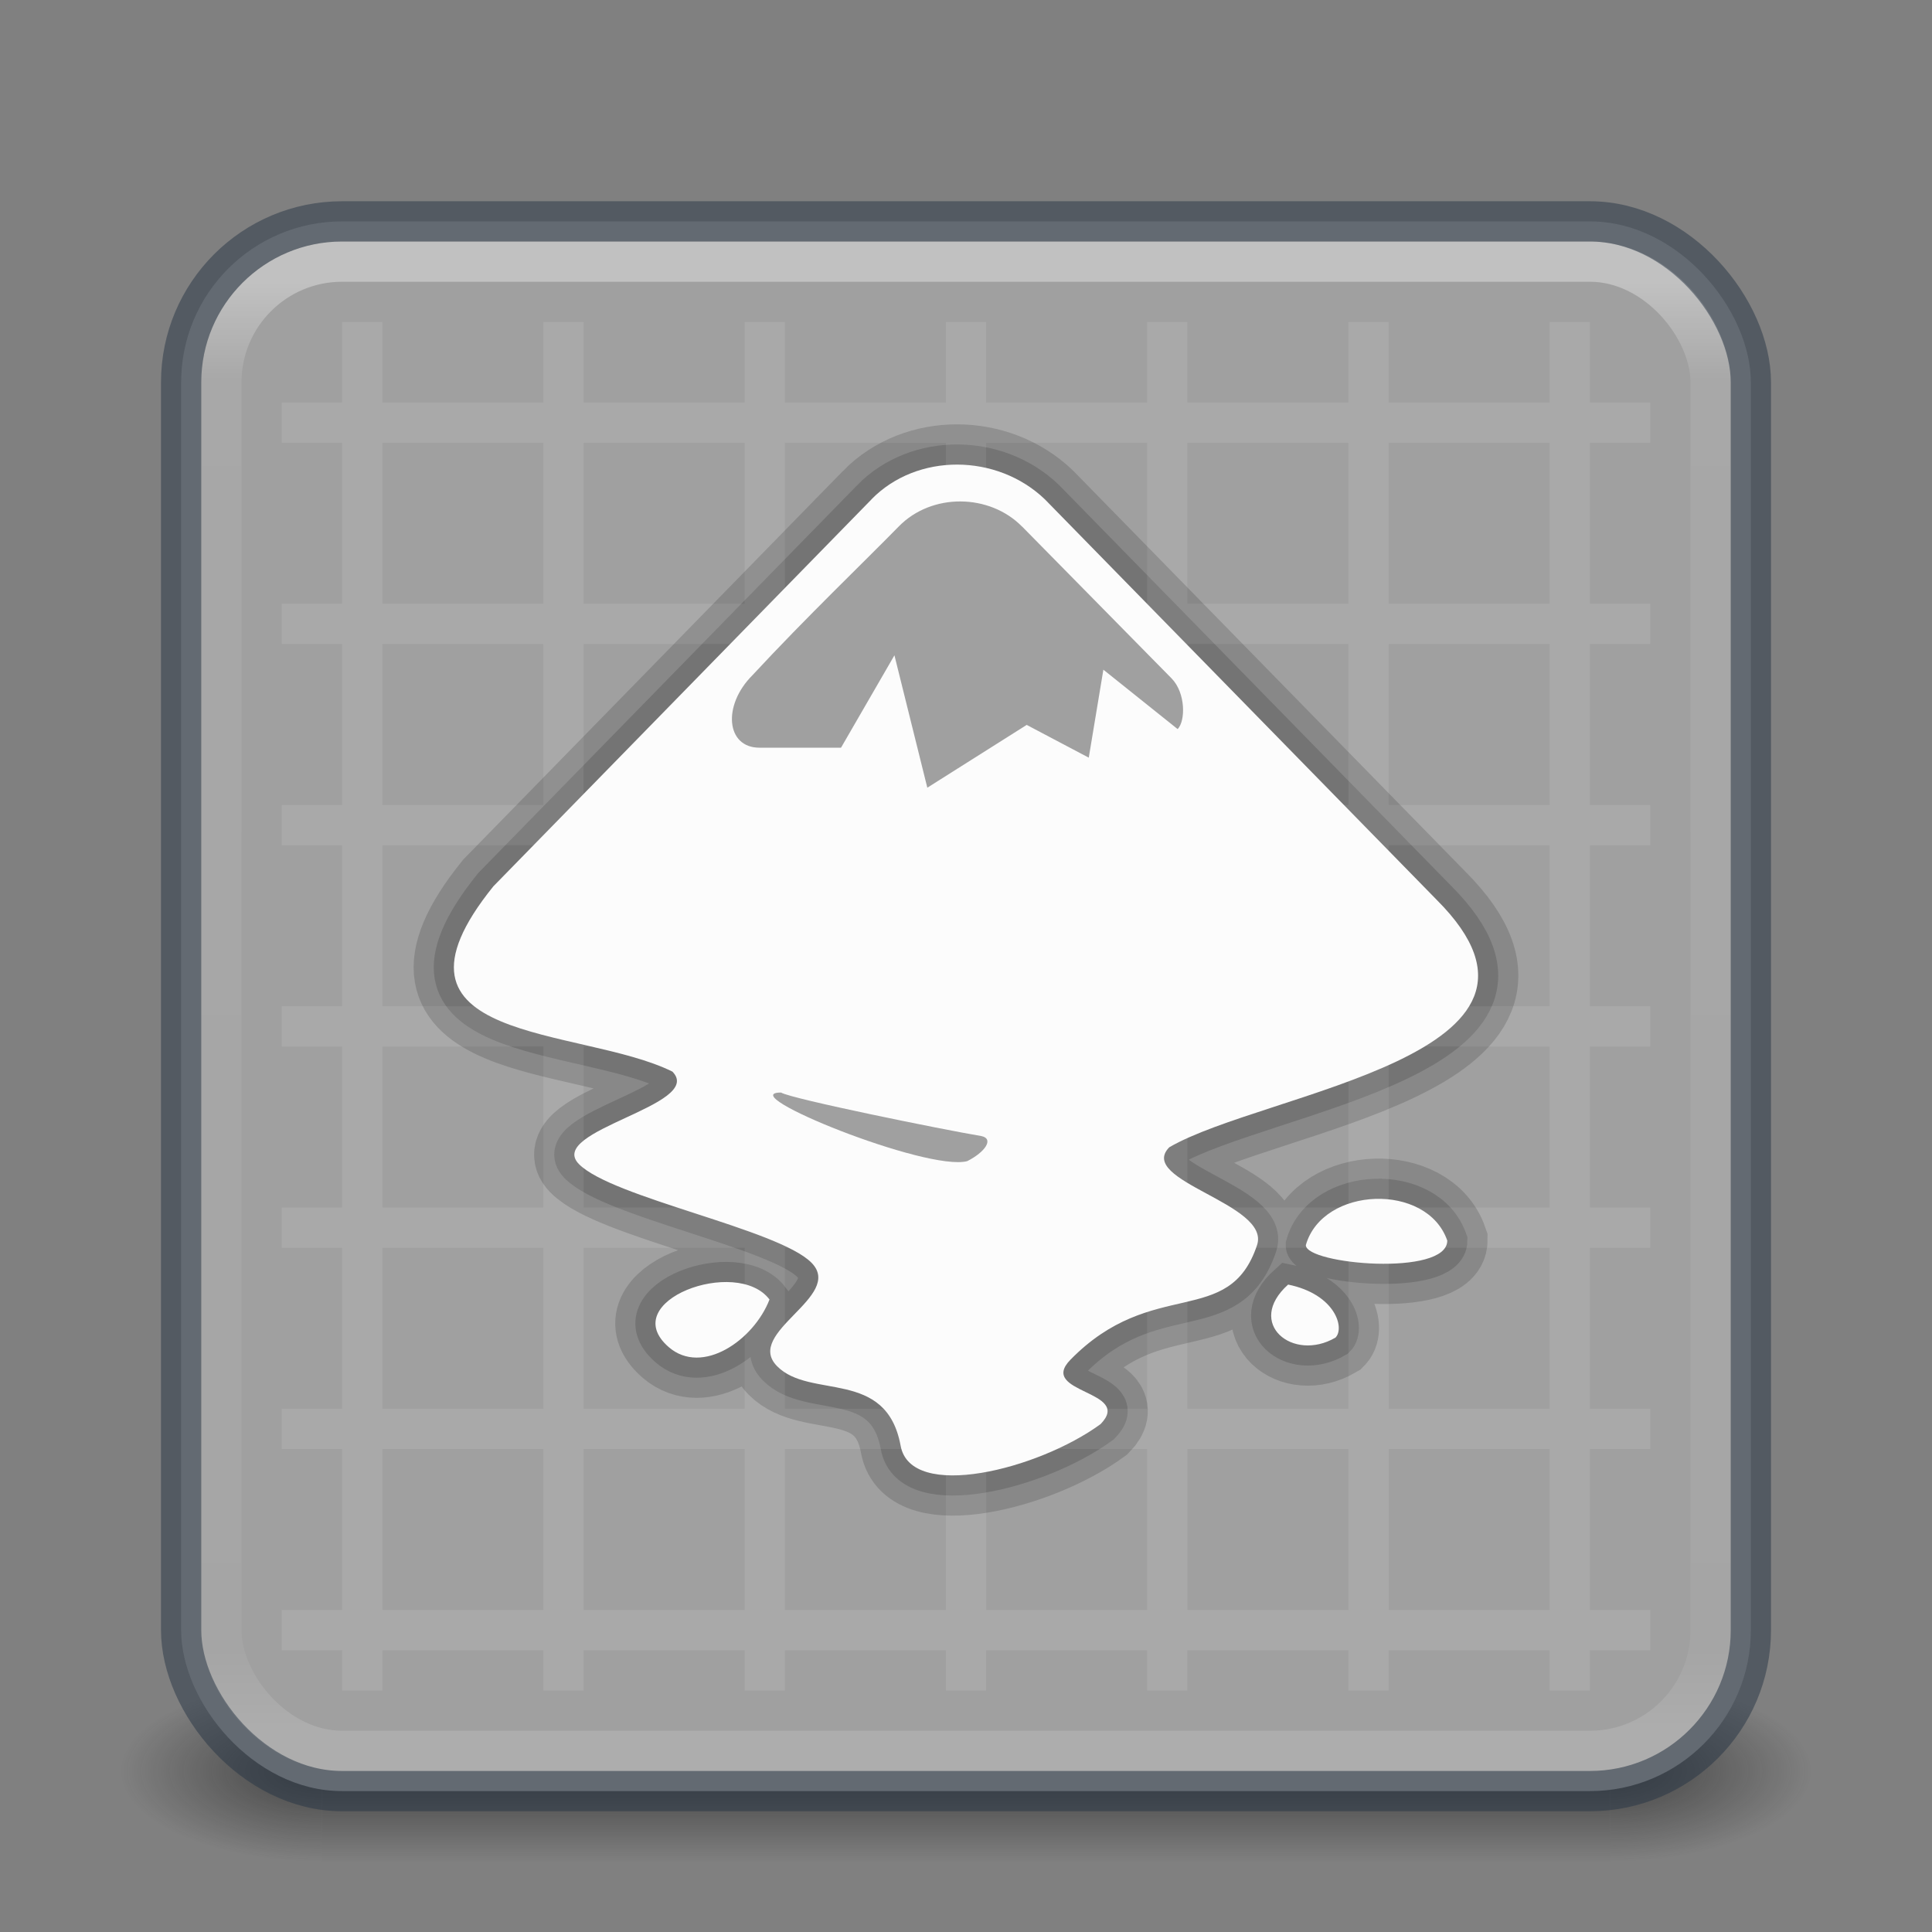 <?xml version="1.0" encoding="UTF-8" standalone="no"?>
<svg
   xmlns:dc="http://purl.org/dc/elements/1.1/"
   xmlns:cc="http://creativecommons.org/ns#"
   xmlns:rdf="http://www.w3.org/1999/02/22-rdf-syntax-ns#"
   xmlns:svg="http://www.w3.org/2000/svg"
   xmlns="http://www.w3.org/2000/svg"
   xmlns:xlink="http://www.w3.org/1999/xlink"
   xmlns:sodipodi="http://sodipodi.sourceforge.net/DTD/sodipodi-0.dtd"
   xmlns:inkscape="http://www.inkscape.org/namespaces/inkscape"
   version="1.1"
   width="48"
   height="48"
   id="svg6649"
   sodipodi:docname="48.svg"
   inkscape:version="1.0.1 (3bc2e813f5, 2020-09-07)">
  <rect width="100%" height="100%" fill="#808080" stroke="none"/>
  <sodipodi:namedview
     pagecolor="#ffffff"
     bordercolor="#666666"
     borderopacity="1"
     objecttolerance="10"
     gridtolerance="10"
     guidetolerance="10"
     inkscape:pageopacity="0"
     inkscape:pageshadow="2"
     inkscape:window-width="1920"
     inkscape:window-height="2097"
     id="namedview35"
     showgrid="true"
     inkscape:zoom="20.729614"
     inkscape:cx="16.335457"
     inkscape:cy="22.722963"
     inkscape:window-x="3840"
     inkscape:window-y="30"
     inkscape:window-maximized="0"
     inkscape:current-layer="g4173"
     inkscape:document-rotation="0">
    <inkscape:grid
       type="xygrid"
       id="grid855"
       empspacing="4" />
    <inkscape:grid
       type="xygrid"
       id="grid857"
       empspacing="2"
       spacingy="0.5"
       spacingx="0.5"
       dotted="true" />
  </sodipodi:namedview>
  <defs
     id="defs6651">
    <linearGradient
       id="linearGradient1201">
      <stop
         id="stop1193"
         style="stop-color:#ffffff;stop-opacity:1"
         offset="0" />
      <stop
         id="stop1195"
         style="stop-color:#ffffff;stop-opacity:0.235"
         offset="0.068" />
      <stop
         id="stop1197"
         style="stop-color:#ffffff;stop-opacity:0.157"
         offset="0.947" />
      <stop
         id="stop1199"
         style="stop-color:#ffffff;stop-opacity:0.392"
         offset="1" />
    </linearGradient>
    <linearGradient
       id="linearGradient854">
      <stop
         style="stop-color:#667885;stop-opacity:1"
         offset="0"
         id="stop850" />
      <stop
         style="stop-color:#485a6c;stop-opacity:1"
         offset="1"
         id="stop852" />
    </linearGradient>
    <linearGradient
       id="linearGradient3688-166-749">
      <stop
         id="stop2883"
         style="stop-color:#181818;stop-opacity:1"
         offset="0" />
      <stop
         id="stop2885"
         style="stop-color:#181818;stop-opacity:0"
         offset="1" />
    </linearGradient>
    <linearGradient
       id="linearGradient3702-501-757">
      <stop
         id="stop2895"
         style="stop-color:#181818;stop-opacity:0"
         offset="0" />
      <stop
         id="stop2897"
         style="stop-color:#181818;stop-opacity:1"
         offset="0.5" />
      <stop
         id="stop2899"
         style="stop-color:#181818;stop-opacity:0"
         offset="1" />
    </linearGradient>
    <radialGradient
       cx="4.993"
       cy="43.5"
       r="2.5"
       fx="4.993"
       fy="43.5"
       id="radialGradient3013-6"
       xlink:href="#linearGradient3688-166-749"
       gradientUnits="userSpaceOnUse"
       gradientTransform="matrix(2.004,0,0,0.9,29.988,4.85)" />
    <radialGradient
       cx="4.993"
       cy="43.5"
       r="2.5"
       fx="4.993"
       fy="43.5"
       id="radialGradient3015-1"
       xlink:href="#linearGradient3688-166-749"
       gradientUnits="userSpaceOnUse"
       gradientTransform="matrix(2.004,0,0,0.9,-18.012,-83.15)" />
    <linearGradient
       xlink:href="#radialGradient3045"
       id="linearGradient856-2"
       x1="23.528"
       y1="6.083"
       x2="23.528"
       y2="44.233"
       gradientUnits="userSpaceOnUse" />
    <linearGradient
       x1="39"
       y1="6"
       x2="39"
       y2="41.945"
       id="linearGradient3058-5"
       xlink:href="#linearGradient1201"
       gradientUnits="userSpaceOnUse"
       gradientTransform="translate(4e-6,1)" />
    <linearGradient
       xlink:href="#linearGradient3702-501-757"
       id="linearGradient1191"
       gradientUnits="userSpaceOnUse"
       x1="25.058"
       y1="47.028"
       x2="25.058"
       y2="39.999"
       gradientTransform="matrix(1.143,0,0,0.643,-3.429,16.036)" />
    <radialGradient
       id="radialGradient3045"
       gradientUnits="userSpaceOnUse"
       cy="8.45"
       cx="11.546"
       gradientTransform="matrix(1.9428e-8,2.337,-2.472,-4.3056e-8,44.89,-11.435)"
       r="20">
      <stop
         id="stop3750-6-3-7-0-5-3-5-7"
         stop-color="#a0a0a0"
         offset="0" />
      <stop
         id="stop3752-3-7-7-6-4-4-3-4"
         stop-color="#a0a0a0"
         offset=".262" />
      <stop
         id="stop3754-1-7-4-6-36-7-7-2-4"
         stop-color="#8e8e8e"
         offset=".705" />
      <stop
         id="stop3756-7-5-7-1-4-3-1-7"
         stop-color="#666"
         offset="1" />
    </radialGradient>
    <linearGradient
       id="linearGradient3037"
       y2="43"
       gradientUnits="userSpaceOnUse"
       x2="24"
       gradientTransform="translate(3.7e-6,1)"
       y1="5"
       x1="24">
      <stop
         id="stop3926-2-0"
         stop-color="#fff"
         offset="0" />
      <stop
         id="stop3928-2-0"
         stop-color="#fff"
         stop-opacity=".235"
         offset=".063" />
      <stop
         id="stop3930-6-1"
         stop-color="#fff"
         stop-opacity=".157"
         offset=".951" />
      <stop
         id="stop3932-1-6"
         stop-color="#fff"
         stop-opacity=".392"
         offset="1" />
    </linearGradient>
  </defs>
  <rect
     style="opacity:0.6;fill:url(#radialGradient3013-6);fill-opacity:1;stroke:none;stroke-width:0.863"
     id="rect2801-3-7"
     y="41.75"
     x="40"
     height="4.5"
     width="5" />
  <rect
     style="opacity:0.6;fill:url(#radialGradient3015-1);fill-opacity:1;stroke:none;stroke-width:0.863"
     id="rect3696-6-3"
     transform="scale(-1)"
     y="-46.25"
     x="-8"
     height="4.5"
     width="5" />
  <rect
     style="opacity:0.6;fill:url(#linearGradient1191);fill-opacity:1;stroke:none;stroke-width:0.863"
     id="rect3700-4-6"
     y="41.75"
     x="8"
     height="4.5"
     width="32" />
  <rect
     style="color:#000000;display:inline;overflow:visible;visibility:visible;opacity:1;fill:url(#linearGradient856-2);fill-opacity:1.0;fill-rule:nonzero;stroke:none;stroke-width:1;stroke-opacity:0.5;marker:none;enable-background:accumulate"
     id="rect5505-21-1"
     y="5.5"
     x="4.5"
     ry="4"
     rx="4"
     height="39"
     width="39" />
  <rect
     style="opacity:0.35;fill:none;stroke:url(#linearGradient3058-5);stroke-width:1;stroke-linecap:round;stroke-linejoin:round;stroke-miterlimit:4;stroke-dasharray:none;stroke-dashoffset:0;stroke-opacity:1"
     id="rect6741-2"
     y="6.5"
     x="5.5"
     ry="3"
     rx="3"
     height="37"
     width="37" />
  <rect
     style="color:#000000;display:inline;overflow:visible;visibility:visible;opacity:0.5;fill:none;fill-opacity:1;fill-rule:nonzero;stroke:#273445;stroke-width:1;stroke-opacity:1;marker:none;enable-background:accumulate"
     id="rect860"
     y="5.5"
     x="4.5"
     ry="4"
     rx="4"
     height="39"
     width="39" />
  <g
     id="g4173"
     transform="translate(-16.18,-33.631)">
    <g
       id="g979"
       transform="translate(16.18,-10.269)">
      <g
         id="g3829-3"
         style="opacity:0.15;fill:#a0a0a0;stroke:#000000"
         transform="translate(0,44)">
        <path
           d="m 21.653,12.306 -9.394,9.613 c -3.174,3.93 2.16,3.473 4.447,4.605 0.82,0.838 -3.144,1.457 -2.324,2.296 0.82,0.838 4.96,1.615 5.781,2.454 0.82,0.838 -1.679,1.728 -0.859,2.566 0.82,0.838 2.717,0.044 3.072,1.98 0.253,1.383 3.419,0.594 4.967,-0.538 0.82,-0.839 -1.569,-0.76 -0.749,-1.599 2.04,-2.086 3.939,-0.758 4.637,-2.848 0.345,-1.033 -3.003,-1.592 -2.181,-2.431 2.36,-1.378 10.517,-2.275 6.646,-6.146 l -9.737,-9.953 c -1.191,-1.143 -3.178,-1.156 -4.307,0 z m 10.79,18.529 c 0,0.477 3.514,0.789 3.514,-0.113 -0.501,-1.449 -3.098,-1.351 -3.514,0.113 z m -15.828,2.534 c 0.832,0.72 2.117,-0.179 2.503,-1.183 -0.806,-1.071 -3.824,0.038 -2.503,1.183 z m 15.388,-1.554 c -1.073,0.962 0.12,1.938 1.177,1.317 0.236,-0.239 -0.006,-1.078 -1.177,-1.317 z"
           id="path3831-6"
           inkscape:connector-curvature="0" />
        <path
           d="m 19.405,27.044 c 0.251,0.156 4.048,0.927 4.976,1.081 0.322,0.068 0.094,0.399 -0.35,0.623 -1,0.266 -5.85,-1.704 -4.626,-1.704 z"
           id="path3833-7"
           inkscape:connector-curvature="0" />
        <path
           d="m 25.392,12.98 3.716,3.775 c 0.352,0.36 0.348,1.058 0.15,1.259 l -1.845,-1.476 -0.363,2.186 -1.542,-0.814 -2.469,1.56 -0.817,-3.289 -1.327,2.295 h -2.028 c -0.827,0 -0.924,-1.049 -0.173,-1.8 1.312,-1.416 2.817,-2.859 3.635,-3.696 0.822,-0.841 2.255,-0.817 3.061,0 z"
           id="path3835-5"
           inkscape:connector-curvature="0" />
      </g>
      <path
         d="m 8.5,51.9 v 2 H 7 v 1 h 1.5 v 4 H 7 v 1 h 1.5 v 4 H 7 v 1 h 1.5 v 4 H 7 v 1 h 1.5 v 4 H 7 v 1 h 1.5 v 4 H 7 v 1 h 1.5 v 4 H 7 v 1 h 1.5 v 1 h 1 v -1 h 4 v 1 h 1 v -1 h 4 v 1 h 1 v -1 h 4 v 1 h 1 v -1 h 4 v 1 h 1 v -1 h 4 v 1 h 1 v -1 h 4 v 1 h 1 v -1 H 41 v -1 h -1.5 v -4 H 41 v -1 h -1.5 v -4 H 41 v -1 h -1.5 v -4 H 41 v -1 h -1.5 v -4 H 41 v -1 h -1.5 v -4 H 41 v -1 h -1.5 v -4 H 41 v -1 h -1.5 v -2 h -1 v 2 h -4 v -2 h -1 v 2 h -4 v -2 h -1 v 2 h -4 v -2 h -1 v 2 h -4 v -2 h -1 v 2 h -4 v -2 h -1 v 2 h -4 v -2 z m 1,3 h 4 v 4 h -4 z m 5,0 h 4 v 4 h -4 z m 5,0 h 4 v 4 h -4 z m 5,0 h 4 v 4 h -4 z m 5,0 h 4 v 4 h -4 z m 5,0 h 4 v 4 h -4 z m -25,5 h 4 v 4 h -4 z m 5,0 h 4 v 4 h -4 z m 5,0 h 4 v 4 h -4 z m 5,0 h 4 v 4 h -4 z m 5,0 h 4 v 4 h -4 z m 5,0 h 4 v 4 h -4 z m -25,5 h 4 v 4 h -4 z m 5,0 h 4 v 4 h -4 z m 5,0 h 4 v 4 h -4 z m 5,0 h 4 v 4 h -4 z m 5,0 h 4 v 4 h -4 z m 5,0 h 4 v 4 h -4 z m -25,5 h 4 v 4 h -4 z m 5,0 h 4 v 4 h -4 z m 5,0 h 4 v 4 h -4 z m 5,0 h 4 v 4 h -4 z m 5,0 h 4 v 4 h -4 z m 5,0 h 4 v 4 h -4 z m -25,5 h 4 v 4 h -4 z m 5,0 h 4 v 4 h -4 z m 5,0 h 4 v 4 h -4 z m 5,0 h 4 v 4 h -4 z m 5,0 h 4 v 4 h -4 z m 5,0 h 4 v 4 h -4 z m -25,5 h 4 v 4 h -4 z m 5,0 h 4 v 4 h -4 z m 5,0 h 4 v 4 h -4 z m 5,0 h 4 v 4 h -4 z m 5,0 h 4 v 4 h -4 z m 5,0 h 4 v 4 h -4 z"
         style="color:#000000;opacity:0.1;fill:#ffffff"
         id="rect3132-3"
         inkscape:connector-curvature="0" />
      <g
         id="g4179-5"
         style="opacity:0.15;fill:#a0a0a0;stroke:#000000;stroke-width:2"
         transform="translate(0,44)">
        <path
           d="m 21.653,12.306 -9.394,9.613 c -3.174,3.93 2.16,3.473 4.447,4.605 0.82,0.838 -3.144,1.457 -2.324,2.296 0.82,0.838 4.96,1.615 5.781,2.454 0.82,0.838 -1.679,1.728 -0.859,2.566 0.82,0.838 2.717,0.044 3.072,1.98 0.253,1.383 3.419,0.594 4.967,-0.538 0.82,-0.839 -1.569,-0.76 -0.749,-1.599 2.04,-2.086 3.939,-0.758 4.637,-2.848 0.345,-1.033 -3.003,-1.592 -2.181,-2.431 2.36,-1.378 10.517,-2.275 6.646,-6.146 l -9.737,-9.953 c -1.191,-1.143 -3.178,-1.156 -4.307,0 z m 10.79,18.529 c 0,0.477 3.514,0.789 3.514,-0.113 -0.501,-1.449 -3.098,-1.351 -3.514,0.113 z m -15.828,2.534 c 0.832,0.72 2.117,-0.179 2.503,-1.183 -0.806,-1.071 -3.824,0.038 -2.503,1.183 z m 15.388,-1.554 c -1.073,0.962 0.12,1.938 1.177,1.317 0.236,-0.239 -0.006,-1.078 -1.177,-1.317 z"
           id="path4181-6"
           inkscape:connector-curvature="0" />
        <path
           d="m 19.405,27.044 c 0.251,0.156 4.048,0.927 4.976,1.081 0.322,0.068 0.094,0.399 -0.35,0.623 -1,0.266 -5.85,-1.704 -4.626,-1.704 z"
           id="path4183-2"
           inkscape:connector-curvature="0" />
        <path
           d="m 25.392,12.98 3.716,3.775 c 0.352,0.36 0.348,1.058 0.15,1.259 l -1.845,-1.476 -0.363,2.186 -1.542,-0.814 -2.469,1.56 -0.817,-3.289 -1.327,2.295 h -2.028 c -0.827,0 -0.924,-1.049 -0.173,-1.8 1.312,-1.416 2.817,-2.859 3.635,-3.696 0.822,-0.841 2.255,-0.817 3.061,0 z"
           id="path4185-9"
           inkscape:connector-curvature="0" />
      </g>
      <g
         id="g3824-1"
         transform="translate(0,44)">
        <path
           d="m 21.653,12.306 -9.394,9.613 c -3.174,3.93 2.16,3.473 4.447,4.605 0.82,0.838 -3.144,1.457 -2.324,2.296 0.82,0.838 4.96,1.615 5.781,2.454 0.82,0.838 -1.679,1.728 -0.859,2.566 0.82,0.838 2.717,0.044 3.072,1.98 0.253,1.383 3.419,0.594 4.967,-0.538 0.82,-0.839 -1.569,-0.76 -0.749,-1.599 2.04,-2.086 3.939,-0.758 4.637,-2.848 0.345,-1.033 -3.003,-1.592 -2.181,-2.431 2.36,-1.378 10.517,-2.275 6.646,-6.146 l -9.737,-9.953 c -1.191,-1.143 -3.178,-1.156 -4.307,0 z m 10.79,18.529 c 0,0.477 3.514,0.789 3.514,-0.113 -0.501,-1.449 -3.098,-1.351 -3.514,0.113 z m -15.828,2.534 c 0.832,0.72 2.117,-0.179 2.503,-1.183 -0.806,-1.071 -3.824,0.038 -2.503,1.183 z m 15.388,-1.554 c -1.073,0.962 0.12,1.938 1.177,1.317 0.236,-0.239 -0.006,-1.078 -1.177,-1.317 z"
           id="path5-2"
           inkscape:connector-curvature="0"
           style="fill:#fcfcfc" />
        <path
           d="m 19.405,27.044 c 0.251,0.156 4.048,0.927 4.976,1.081 0.322,0.068 0.094,0.399 -0.35,0.623 -1,0.266 -5.85,-1.704 -4.626,-1.704 z"
           id="path7-7"
           inkscape:connector-curvature="0"
           style="fill:#a0a0a0" />
        <path
           d="m 25.392,12.98 3.716,3.775 c 0.352,0.36 0.348,1.058 0.15,1.259 l -1.845,-1.476 -0.363,2.186 -1.542,-0.814 -2.469,1.56 -0.817,-3.289 -1.327,2.295 h -2.028 c -0.827,0 -0.924,-1.049 -0.173,-1.8 1.312,-1.416 2.817,-2.859 3.635,-3.696 0.822,-0.841 2.255,-0.817 3.061,0 z"
           id="path9-0"
           inkscape:connector-curvature="0"
           style="fill:#a0a0a0" />
      </g>
    </g>
  </g>
</svg>
